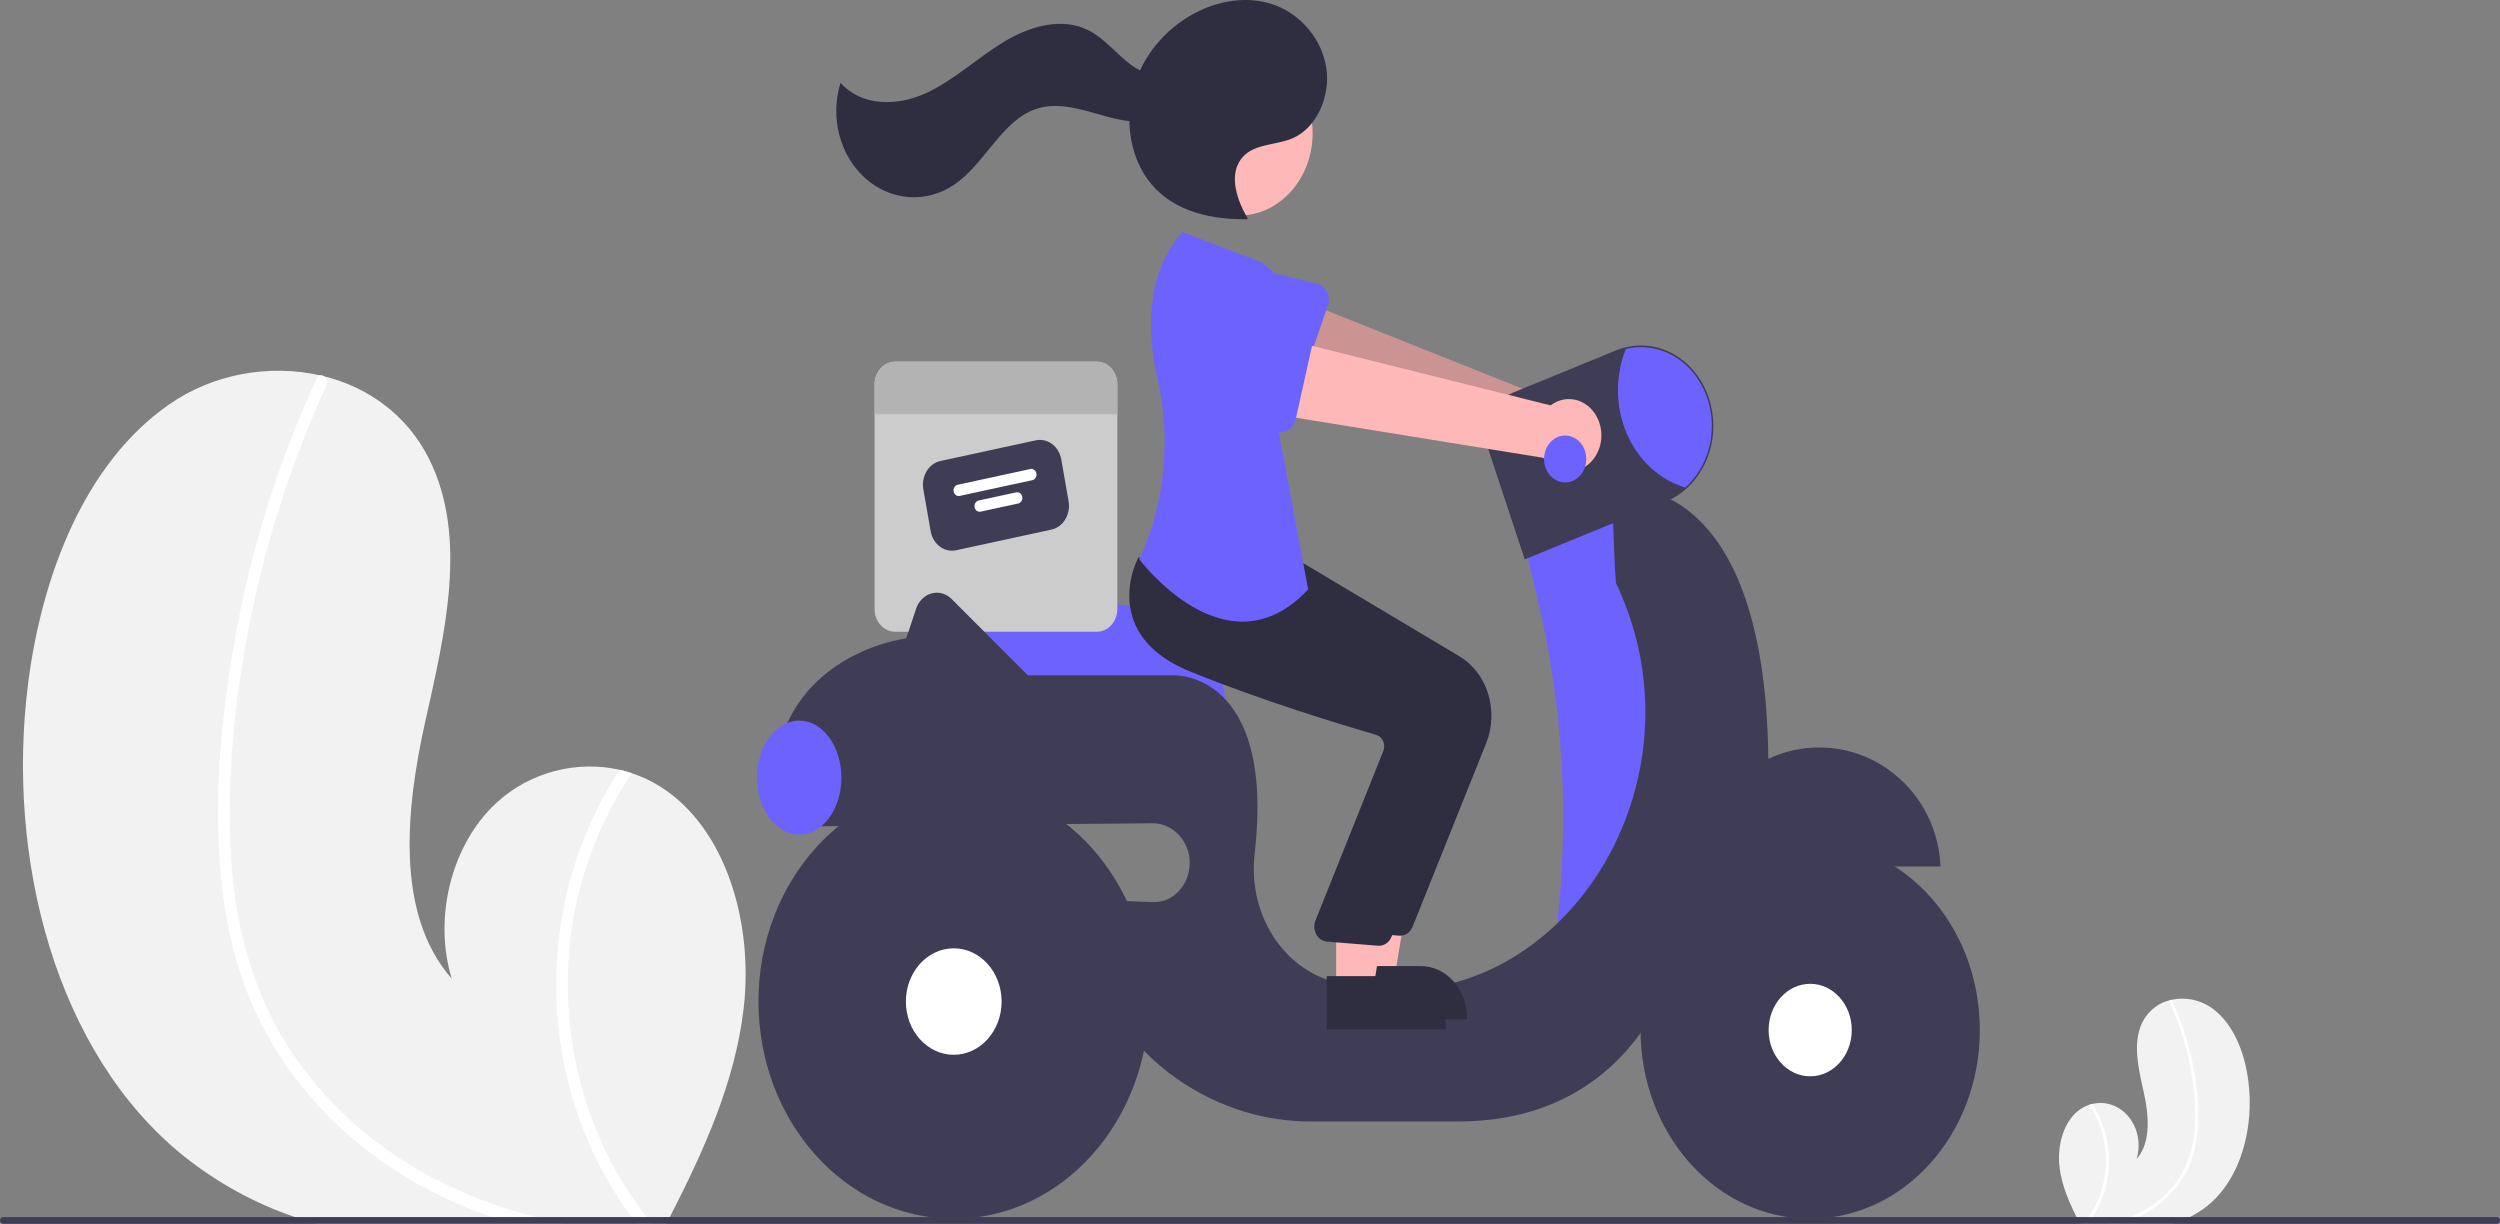 <svg width="286" height="140" viewBox="0 0 286 140" fill="none" xmlns="http://www.w3.org/2000/svg">
<rect x="0" y="0" width="286" height="140" fill="#808080" stroke="none"/>
<g clip-path="url(#clip0_34_128)">
<path d="M85.086 115.272C84.103 123.841 80.487 131.68 76.63 139.233C76.502 139.49 76.371 139.743 76.237 140H36.148C35.338 139.766 34.537 139.509 33.74 139.233C29.212 137.699 24.938 135.36 21.083 132.306C6.334 120.487 0.659 98.153 3.222 78.141C4.816 65.708 9.722 53.014 19.275 46.317C24.319 42.775 30.797 41.624 36.604 42.94C36.756 42.971 36.907 43.009 37.063 43.044C42.058 44.295 46.508 47.403 49.041 52.411C53.595 61.41 50.883 72.558 48.644 82.573C46.412 92.589 45.201 104.577 51.68 111.964C49.541 104.961 51.652 96.606 56.762 91.871C60.622 88.299 65.997 86.959 70.9 88.068C71.369 88.18 71.831 88.306 72.287 88.46C73.387 88.818 74.448 89.312 75.45 89.933C83.092 94.68 86.186 105.613 85.086 115.272Z" fill="#F2F2F2"/>
<path d="M61.316 139.232C62.427 139.52 63.541 139.774 64.662 140H58.601C57.807 139.762 57.017 139.509 56.234 139.232C54.512 138.634 52.817 137.947 51.149 137.172C44.456 134.048 38.291 129.359 33.627 123.119C31.345 120.096 29.483 116.711 28.1 113.077C26.6 108.969 25.647 104.639 25.271 100.225C24.425 91.169 25.288 81.863 26.899 72.968C28.562 63.749 31.246 54.794 34.889 46.309C35.327 45.293 35.781 44.282 36.248 43.278C36.281 43.195 36.329 43.122 36.391 43.063C36.453 43.005 36.525 42.963 36.604 42.94C36.763 42.906 36.928 42.943 37.063 43.044C37.224 43.147 37.344 43.315 37.397 43.514C37.451 43.712 37.433 43.926 37.349 44.111C33.592 52.26 30.744 60.889 28.869 69.806C27.034 78.505 25.992 87.608 26.347 96.553C26.685 104.911 28.648 113.13 33.102 119.965C37.17 126.204 42.786 131.124 48.999 134.474C52.932 136.567 57.063 138.163 61.316 139.232Z" fill="white"/>
<path d="M74.619 140H72.832C72.632 139.747 72.438 139.49 72.249 139.232C68.178 133.731 65.42 127.177 64.231 120.176C62.786 111.439 63.91 102.417 67.436 94.446C68.419 92.211 69.579 90.077 70.9 88.068C71.369 88.18 71.831 88.306 72.287 88.46C68.812 93.58 66.475 99.542 65.466 105.859C64.566 111.777 64.865 117.845 66.342 123.619C67.818 129.393 70.435 134.727 74.001 139.232C74.201 139.49 74.408 139.747 74.619 140Z" fill="white"/>
<path d="M235.606 133.474C235.866 135.735 236.82 137.804 237.838 139.797C237.872 139.865 237.906 139.932 237.942 140H248.522C248.736 139.938 248.947 139.87 249.158 139.797C250.352 139.393 251.481 138.775 252.498 137.969C256.391 134.85 257.888 128.956 257.212 123.674C256.791 120.393 255.496 117.043 252.975 115.275C251.606 114.348 249.973 114.03 248.402 114.384C248.362 114.392 248.322 114.402 248.281 114.411C247.627 114.552 247.007 114.845 246.462 115.271C245.917 115.697 245.46 116.247 245.119 116.884C243.918 119.259 244.633 122.201 245.224 124.844C245.813 127.487 246.133 130.651 244.423 132.601C244.674 131.785 244.724 130.911 244.57 130.066C244.416 129.222 244.063 128.438 243.546 127.796C243.03 127.154 242.369 126.676 241.631 126.412C240.894 126.148 240.107 126.108 239.35 126.294C239.227 126.324 239.105 126.357 238.984 126.398C238.694 126.492 238.414 126.623 238.15 126.786C236.133 128.039 235.316 130.925 235.606 133.474Z" fill="#F2F2F2"/>
<path d="M241.88 139.797C241.587 139.873 241.293 139.94 240.997 140H242.596C242.806 139.937 243.014 139.87 243.221 139.797C243.675 139.639 244.123 139.458 244.563 139.254C246.349 138.447 247.935 137.175 249.188 135.545C249.79 134.747 250.281 133.854 250.646 132.894C251.042 131.81 251.293 130.668 251.393 129.503C251.574 127.094 251.429 124.669 250.963 122.309C250.524 119.876 249.816 117.513 248.854 115.273C248.739 115.005 248.619 114.738 248.496 114.473C248.487 114.451 248.474 114.432 248.458 114.417C248.442 114.401 248.423 114.39 248.402 114.384C248.36 114.375 248.316 114.385 248.281 114.412C248.238 114.439 248.206 114.483 248.192 114.536C248.178 114.588 248.183 114.644 248.205 114.693C249.197 116.844 249.948 119.121 250.443 121.475C250.953 123.783 251.177 126.158 251.109 128.534C251.072 130.743 250.452 132.892 249.326 134.712C248.231 136.352 246.79 137.667 245.13 138.542C244.092 139.094 243.002 139.515 241.88 139.797Z" fill="white"/>
<path d="M238.369 140H238.841C238.893 139.933 238.944 139.865 238.995 139.797C240.069 138.346 240.797 136.616 241.111 134.768C241.492 132.462 241.195 130.081 240.265 127.977C240.005 127.388 239.699 126.824 239.351 126.294C239.227 126.324 239.105 126.357 238.985 126.398C239.902 127.749 240.518 129.322 240.785 130.989C241.022 132.551 240.943 134.153 240.553 135.677C240.164 137.2 239.473 138.608 238.532 139.797C238.479 139.865 238.425 139.933 238.369 140Z" fill="white"/>
<path d="M140.243 81.548H107.131L106.78 70.224C106.764 69.733 106.845 69.244 107.016 68.791C107.187 68.338 107.444 67.932 107.769 67.6C108.095 67.268 108.481 67.019 108.902 66.869C109.323 66.719 109.767 66.672 110.206 66.732L129.475 69.357H129.477C132.334 69.365 135.071 70.633 137.089 72.882C139.107 75.132 140.242 78.179 140.243 81.356V81.548Z" fill="#6C63FF"/>
<path d="M125.485 41.378H102.39C102.083 41.378 101.779 41.446 101.495 41.576C101.211 41.707 100.954 41.899 100.736 42.14C100.519 42.382 100.347 42.669 100.229 42.984C100.112 43.3 100.052 43.638 100.052 43.98V69.668C100.052 70.01 100.112 70.348 100.229 70.664C100.347 70.98 100.519 71.266 100.736 71.508C100.954 71.749 101.211 71.941 101.495 72.072C101.779 72.203 102.083 72.27 102.39 72.27H125.485C125.792 72.27 126.096 72.203 126.38 72.072C126.664 71.941 126.922 71.749 127.139 71.508C127.356 71.266 127.528 70.98 127.646 70.664C127.763 70.348 127.824 70.01 127.824 69.668V43.98C127.824 43.638 127.763 43.3 127.646 42.984C127.528 42.669 127.356 42.382 127.139 42.14C126.922 41.899 126.664 41.707 126.38 41.576C126.096 41.446 125.792 41.378 125.485 41.378Z" fill="#CCCCCC"/>
<path d="M120.284 60.587L109.38 62.949C108.733 63.089 108.063 62.937 107.517 62.527C106.97 62.117 106.592 61.484 106.466 60.764L105.628 55.977C105.502 55.258 105.639 54.512 106.007 53.904C106.375 53.297 106.945 52.877 107.592 52.736L118.496 50.374C119.142 50.234 119.812 50.386 120.359 50.796C120.905 51.205 121.283 51.839 121.41 52.558L122.248 57.346C122.373 58.065 122.236 58.811 121.868 59.418C121.5 60.026 120.93 60.446 120.284 60.587Z" fill="#3F3D56"/>
<path d="M118.102 54.931L109.781 56.734C109.628 56.767 109.471 56.731 109.342 56.635C109.214 56.538 109.125 56.389 109.095 56.22C109.065 56.05 109.097 55.875 109.184 55.732C109.271 55.589 109.405 55.49 109.557 55.457L117.879 53.654C118.031 53.621 118.189 53.657 118.317 53.754C118.446 53.85 118.535 53.999 118.564 54.169C118.594 54.338 118.562 54.513 118.475 54.656C118.389 54.799 118.254 54.898 118.102 54.931Z" fill="white"/>
<path d="M116.485 57.6L112.18 58.533C112.028 58.566 111.87 58.53 111.742 58.434C111.613 58.337 111.524 58.188 111.495 58.019C111.465 57.849 111.497 57.674 111.584 57.531C111.671 57.388 111.805 57.289 111.957 57.256L116.261 56.324C116.336 56.307 116.414 56.308 116.489 56.325C116.564 56.342 116.636 56.375 116.7 56.423C116.763 56.471 116.818 56.532 116.86 56.603C116.903 56.674 116.932 56.754 116.947 56.838C116.961 56.922 116.961 57.008 116.946 57.092C116.931 57.175 116.901 57.255 116.858 57.326C116.815 57.397 116.76 57.457 116.696 57.504C116.632 57.551 116.56 57.584 116.485 57.6Z" fill="white"/>
<path d="M127.824 43.98V47.394H100.052V43.98C100.052 43.638 100.112 43.3 100.229 42.984C100.347 42.669 100.519 42.382 100.736 42.14C100.954 41.899 101.211 41.707 101.495 41.576C101.779 41.446 102.083 41.378 102.39 41.378H125.485C125.792 41.378 126.096 41.446 126.38 41.576C126.664 41.707 126.922 41.899 127.139 42.14C127.356 42.382 127.528 42.669 127.646 42.984C127.763 43.3 127.824 43.638 127.824 43.98Z" fill="#B3B3B3"/>
<path d="M183.282 48.463C183.121 47.888 182.849 47.358 182.485 46.912C182.121 46.466 181.673 46.114 181.174 45.881C180.674 45.648 180.134 45.54 179.593 45.564C179.051 45.588 178.521 45.744 178.04 46.021L146.267 33.341L144.868 42.17L176.54 51.858C177.011 52.726 177.753 53.372 178.624 53.673C179.495 53.974 180.435 53.91 181.266 53.491C182.097 53.073 182.761 52.33 183.133 51.403C183.504 50.477 183.557 49.431 183.282 48.463Z" fill="#FFB8B8"/>
<path opacity="0.2" d="M183.282 48.463C183.121 47.888 182.849 47.358 182.485 46.912C182.121 46.466 181.673 46.114 181.174 45.881C180.674 45.648 180.134 45.54 179.593 45.564C179.051 45.588 178.521 45.744 178.04 46.021L146.267 33.341L144.868 42.17L176.54 51.858C177.011 52.726 177.753 53.372 178.624 53.673C179.495 53.974 180.435 53.91 181.266 53.491C182.097 53.073 182.761 52.33 183.133 51.403C183.504 50.477 183.557 49.431 183.282 48.463Z" fill="black"/>
<path d="M151.907 34.95L148.906 43.669C148.821 43.917 148.689 44.141 148.518 44.327C148.348 44.513 148.143 44.656 147.919 44.746C147.694 44.837 147.454 44.872 147.217 44.85C146.979 44.828 146.748 44.749 146.54 44.619L139.248 40.053C138.109 39.56 137.193 38.585 136.7 37.342C136.207 36.099 136.177 34.688 136.617 33.421C137.057 32.153 137.931 31.131 139.048 30.579C140.164 30.027 141.432 29.99 142.573 30.476L150.715 32.485C150.948 32.542 151.167 32.655 151.358 32.815C151.548 32.976 151.705 33.18 151.818 33.414C151.932 33.648 151.998 33.906 152.013 34.171C152.028 34.436 151.992 34.702 151.907 34.95Z" fill="#6C63FF"/>
<path d="M185.783 56.536L174.398 62.292L175.893 68.552C178.779 80.638 179.545 93.231 178.149 105.64L186.473 107.574L193.372 88.003L190.958 65.746L185.783 56.536Z" fill="#6C63FF"/>
<path d="M208.121 85.509C200.641 85.509 194.545 91.557 194.249 99.132H221.993C221.697 91.557 215.601 85.509 208.121 85.509Z" fill="#3F3D56"/>
<path d="M202.298 86.814C201.909 52.623 184.403 55.769 184.403 55.769C184.403 55.769 184.73 66.411 184.887 66.742C196.043 90.219 177.632 117.743 154.197 112.679C153.755 112.584 153.33 112.487 152.923 112.389C149.954 111.699 147.332 109.777 145.591 107.014C143.85 104.251 143.121 100.854 143.552 97.514C145.861 76.893 134.379 77.258 134.379 77.258H117.589L108.87 68.53C108.562 68.222 108.191 68.002 107.789 67.89C107.388 67.778 106.967 67.778 106.566 67.888C106.164 67.999 105.792 68.218 105.484 68.525C105.175 68.832 104.939 69.219 104.796 69.651L103.674 73.037C103.674 73.037 87.114 74.956 88.494 92.992H93.614C93.602 93.504 93.62 94.017 93.669 94.527L131.878 94.181C134.117 94.161 136.094 96.18 136.104 98.671C136.106 99.277 135.998 99.878 135.787 100.437C135.576 100.996 135.265 101.502 134.874 101.925C134.483 102.348 134.019 102.678 133.51 102.897C133.002 103.115 132.459 103.218 131.914 103.197L125.754 102.969C123.856 112.371 128.514 118.702 133.645 122.684C138.477 126.378 144.21 128.337 150.073 128.296H166.808C188.543 128.296 192.338 107.958 192.338 107.958C203.722 102.585 202.298 86.814 202.298 86.814Z" fill="#3F3D56"/>
<path d="M207.086 139.424C217.804 139.424 226.492 129.76 226.492 117.839C226.492 105.918 217.804 96.254 207.086 96.254C196.368 96.254 187.68 105.918 187.68 117.839C187.68 129.76 196.368 139.424 207.086 139.424Z" fill="#3F3D56"/>
<path d="M207.086 123.129C209.713 123.129 211.842 120.761 211.842 117.839C211.842 114.917 209.713 112.548 207.086 112.548C204.459 112.548 202.33 114.917 202.33 117.839C202.33 120.761 204.459 123.129 207.086 123.129Z" fill="white"/>
<path d="M109.108 139.424C121.445 139.424 131.446 128.3 131.446 114.577C131.446 100.854 121.445 89.73 109.108 89.73C96.771 89.73 86.769 100.854 86.769 114.577C86.769 128.3 96.771 139.424 109.108 139.424Z" fill="#3F3D56"/>
<path d="M109.108 120.667C112.132 120.667 114.583 117.941 114.583 114.577C114.583 111.214 112.132 108.487 109.108 108.487C106.084 108.487 103.633 111.214 103.633 114.577C103.633 117.941 106.084 120.667 109.108 120.667Z" fill="white"/>
<path d="M174.43 63.993L170.334 51.618C170.12 50.973 170.023 50.287 170.048 49.6C170.073 48.914 170.219 48.239 170.478 47.615C170.737 46.991 171.104 46.43 171.558 45.964C172.012 45.498 172.544 45.136 173.124 44.898L184.867 40.089C185.888 39.671 186.972 39.481 188.058 39.529C189.145 39.578 190.212 39.863 191.199 40.37C192.186 40.877 193.074 41.596 193.811 42.484C194.549 43.373 195.122 44.414 195.497 45.549C195.836 46.567 196.009 47.645 196.008 48.731C196.004 50.11 195.723 51.471 195.187 52.714C194.651 53.957 193.872 55.052 192.908 55.919C192.211 56.54 191.428 57.031 190.589 57.373L174.43 63.993Z" fill="#3F3D56"/>
<path d="M195.836 48.731C195.835 50.082 195.562 51.415 195.036 52.633C194.511 53.851 193.747 54.923 192.8 55.769C191.347 55.343 189.995 54.57 188.839 53.504C187.682 52.438 186.747 51.104 186.101 49.596C185.454 48.088 185.11 46.441 185.093 44.77C185.077 43.099 185.387 41.444 186.003 39.92C187.187 39.634 188.413 39.646 189.591 39.956C190.77 40.266 191.871 40.865 192.814 41.71C193.757 42.555 194.518 43.624 195.041 44.839C195.564 46.054 195.835 47.384 195.836 48.731Z" fill="#6C63FF"/>
<path d="M91.427 95.486C94.094 95.486 96.257 92.565 96.257 88.962C96.257 85.359 94.094 82.439 91.427 82.439C88.759 82.439 86.597 85.359 86.597 88.962C86.597 92.565 88.759 95.486 91.427 95.486Z" fill="#6C63FF"/>
<path d="M155.272 112.054H159.501L161.514 99.853L155.271 99.853L155.272 112.054Z" fill="#FFB8B8"/>
<path d="M154.193 110.518L162.522 110.518H162.523C163.22 110.518 163.91 110.671 164.554 110.967C165.198 111.264 165.783 111.699 166.276 112.247C166.769 112.796 167.16 113.447 167.427 114.163C167.694 114.879 167.831 115.647 167.831 116.422V116.614L154.193 116.615L154.193 110.518Z" fill="#2F2E41"/>
<path d="M160.181 107.046C160.132 107.046 160.082 107.044 160.033 107.039L154.179 106.564C153.943 106.54 153.714 106.455 153.512 106.317C153.309 106.179 153.137 105.991 153.01 105.767C152.883 105.544 152.804 105.291 152.779 105.028C152.754 104.765 152.783 104.499 152.865 104.251L160.699 84.674C160.755 84.5 160.778 84.314 160.766 84.129C160.754 83.945 160.708 83.764 160.631 83.6C160.554 83.434 160.446 83.288 160.315 83.172C160.183 83.055 160.031 82.971 159.868 82.925C156.185 81.854 146.734 79.002 138.552 75.665C135.047 74.236 132.84 72.17 131.991 69.525C130.872 66.038 132.527 62.858 132.598 62.724L132.654 62.62L140.352 63.398L148.698 64.188L166.987 75.097C168.52 76.018 169.684 77.549 170.248 79.382C170.812 81.216 170.734 83.218 170.03 84.991L161.598 106.023C161.476 106.328 161.277 106.586 161.026 106.768C160.774 106.95 160.481 107.046 160.181 107.046Z" fill="#2F2E41"/>
<path d="M141.691 24.667C146.371 24.667 150.164 20.448 150.164 15.242C150.164 10.037 146.371 5.817 141.691 5.817C137.011 5.817 133.217 10.037 133.217 15.242C133.217 20.448 137.011 24.667 141.691 24.667Z" fill="#FFB8B8"/>
<path d="M152.857 113.206H157.086L159.099 101.004L152.856 101.004L152.857 113.206Z" fill="#FFB8B8"/>
<path d="M151.778 111.67L160.107 111.669H160.108C160.805 111.669 161.495 111.822 162.139 112.119C162.783 112.415 163.368 112.85 163.861 113.399C164.354 113.947 164.745 114.598 165.012 115.314C165.279 116.03 165.416 116.798 165.416 117.574V117.765L151.778 117.766L151.778 111.67Z" fill="#2F2E41"/>
<path d="M157.766 108.198C157.717 108.198 157.667 108.195 157.618 108.19L151.764 107.716C151.528 107.691 151.299 107.607 151.097 107.468C150.894 107.33 150.722 107.142 150.595 106.919C150.468 106.695 150.389 106.442 150.364 106.179C150.339 105.916 150.368 105.65 150.45 105.402L158.284 85.826C158.34 85.651 158.363 85.466 158.351 85.281C158.339 85.096 158.293 84.916 158.216 84.752C158.139 84.585 158.031 84.439 157.9 84.323C157.768 84.207 157.616 84.123 157.453 84.076C153.77 83.005 144.319 80.153 136.137 76.817C132.632 75.387 130.425 73.321 129.576 70.676C128.457 67.189 130.112 64.009 130.183 63.876L130.239 63.771L137.937 64.549L146.283 65.339L164.572 76.248C166.105 77.17 167.269 78.7 167.833 80.533C168.397 82.367 168.319 84.37 167.615 86.142L159.183 107.174C159.061 107.479 158.862 107.738 158.611 107.919C158.359 108.101 158.066 108.198 157.766 108.198Z" fill="#2F2E41"/>
<path d="M144.304 30.012L135.334 26.558C135.334 26.558 129.703 31.37 132.408 43.308C133.821 49.468 133.409 55.971 131.235 61.85C130.974 62.578 130.672 63.287 130.332 63.973C130.332 63.973 140.337 77.404 149.652 67.427L146.029 48.048C146.029 48.048 151.722 35.192 144.304 30.012Z" fill="#6C63FF"/>
<path d="M142.743 24.988C141.537 22.98 140.585 20.196 141.913 18.285C143.224 16.4 145.809 16.677 147.816 15.843C150.612 14.681 152.233 11.027 151.728 7.756C151.222 4.484 148.861 1.771 146.048 0.661C143.235 -0.448 140.063 -0.087 137.308 1.191C133.917 2.764 131.008 5.807 129.788 9.662C128.568 13.517 129.22 18.146 131.751 21.109C134.464 24.286 138.722 25.132 142.66 25.081" fill="#2F2E41"/>
<path d="M134.861 7.861C133.341 9.237 131.023 8.625 129.391 7.418C127.76 6.21 126.437 4.49 124.672 3.544C121.56 1.874 117.798 2.984 114.77 4.833C111.741 6.682 109.057 9.236 105.858 10.687C102.659 12.138 98.577 12.21 96.155 9.47C95.559 11.391 95.51 13.47 96.016 15.423C96.521 17.376 97.555 19.108 98.978 20.382C100.401 21.657 102.143 22.412 103.966 22.545C105.789 22.678 107.605 22.182 109.165 21.125C112.67 18.75 114.606 13.771 118.537 12.46C120.712 11.735 123.048 12.319 125.247 12.952C127.445 13.585 129.738 14.268 131.957 13.73C134.175 13.191 136.251 10.973 135.969 8.467L134.861 7.861Z" fill="#2F2E41"/>
<path d="M182.86 48.079C182.637 47.53 182.309 47.042 181.898 46.649C181.487 46.256 181.003 45.969 180.482 45.806C179.96 45.644 179.412 45.61 178.878 45.709C178.343 45.807 177.835 46.034 177.388 46.375L144.451 38.153L144.042 47.106L176.546 52.373C177.11 53.17 177.918 53.71 178.816 53.889C179.713 54.068 180.639 53.875 181.417 53.346C182.196 52.816 182.773 51.988 183.038 51.017C183.304 50.047 183.241 49.002 182.86 48.079Z" fill="#FFB8B8"/>
<path d="M150.226 38.975L148.216 48.039C148.158 48.297 148.052 48.538 147.903 48.746C147.755 48.954 147.568 49.124 147.355 49.244C147.142 49.364 146.908 49.432 146.67 49.443C146.431 49.454 146.193 49.407 145.972 49.306L138.23 45.777C137.044 45.445 136.026 44.603 135.398 43.437C134.77 42.27 134.584 40.874 134.88 39.555C135.176 38.236 135.931 37.102 136.978 36.401C138.026 35.7 139.28 35.49 140.467 35.816L148.77 36.692C149.008 36.717 149.238 36.799 149.444 36.932C149.651 37.065 149.83 37.246 149.968 37.463C150.106 37.679 150.201 37.927 150.245 38.188C150.29 38.449 150.283 38.717 150.226 38.975V38.975Z" fill="#6C63FF"/>
<path d="M179.055 55.193C180.389 55.193 181.47 53.99 181.47 52.507C181.47 51.023 180.389 49.821 179.055 49.821C177.721 49.821 176.64 51.023 176.64 52.507C176.64 53.99 177.721 55.193 179.055 55.193Z" fill="#6C63FF"/>
<path d="M286 139.616C286 139.718 285.963 139.815 285.899 139.887C285.834 139.959 285.746 140 285.655 140H0.345C0.253 140 0.166 139.96 0.101 139.888C0.036 139.816 0 139.718 0 139.616C0 139.514 0.036 139.417 0.101 139.345C0.166 139.273 0.253 139.232 0.345 139.232H285.655C285.746 139.233 285.834 139.273 285.899 139.345C285.963 139.417 286 139.515 286 139.616Z" fill="#3F3D56"/>
</g>
<defs>
<clipPath id="clip0_34_128">
<rect width="286" height="140" fill="white"/>
</clipPath>
</defs>
</svg>
